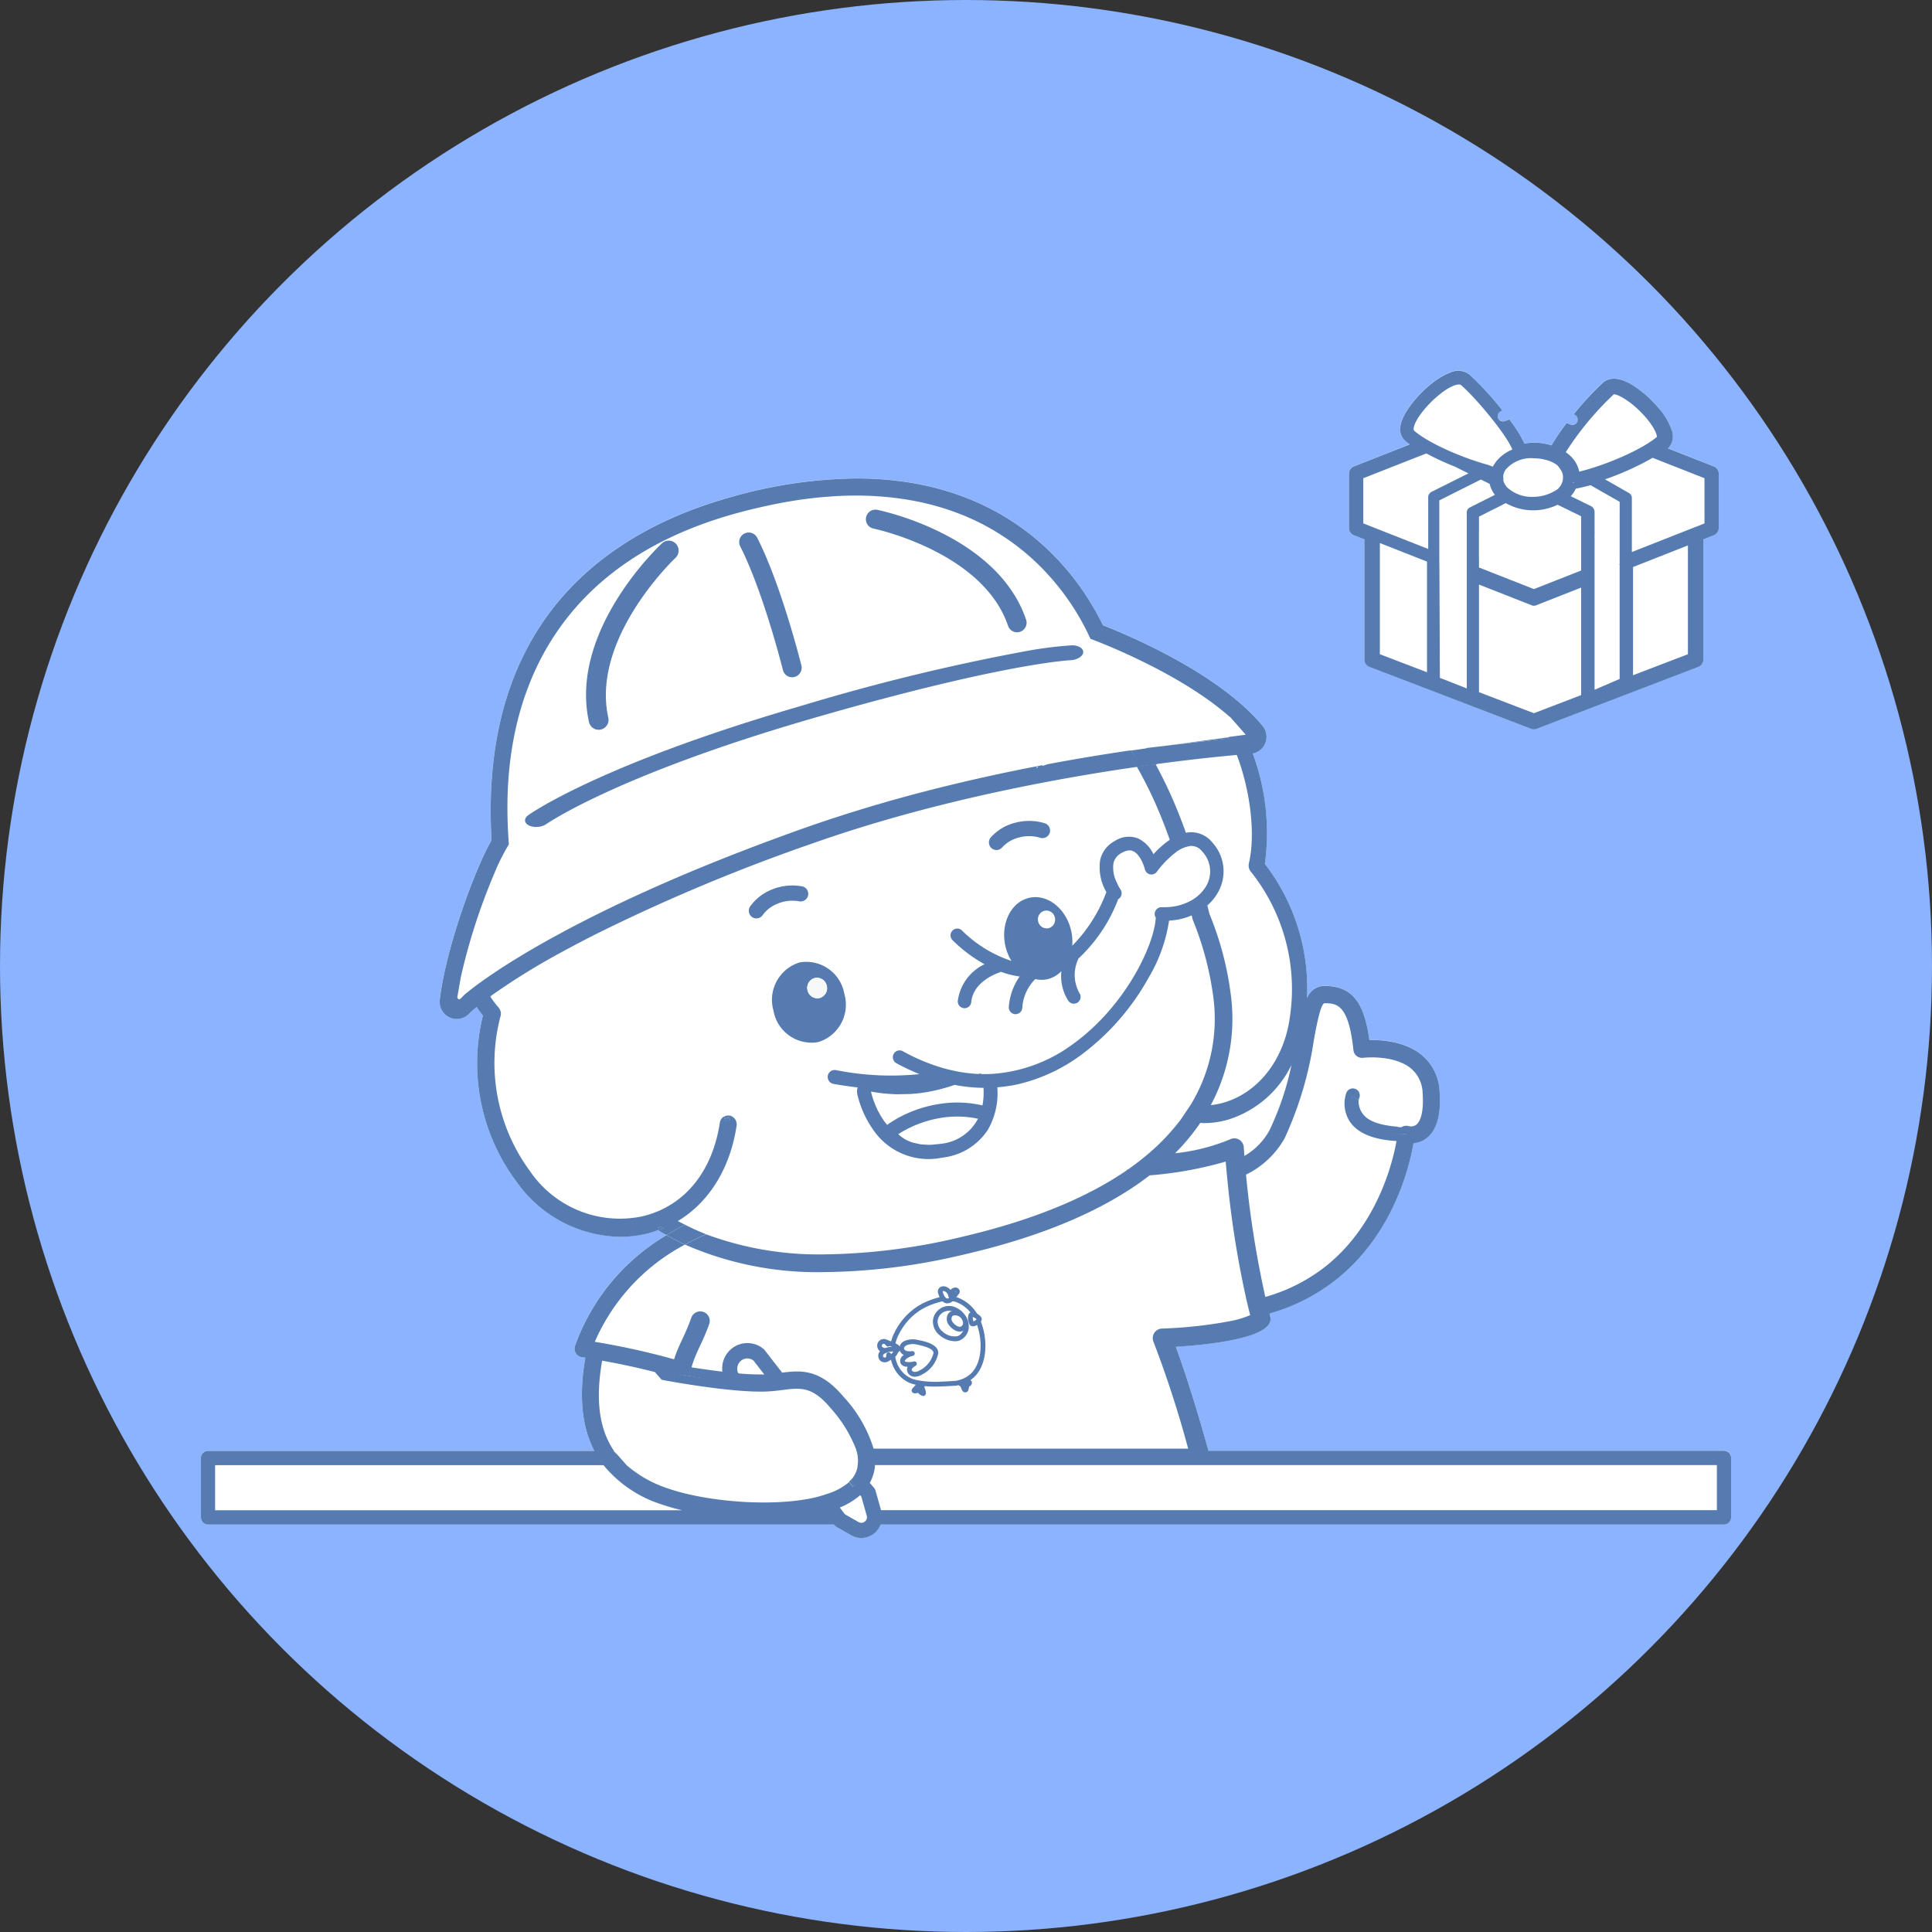 <svg xmlns="http://www.w3.org/2000/svg" width="250" height="250">
    <rect width="100%" height="100%" fill="#333333" stroke="none"/>
    <defs>
        <style>
            .cls-2{fill:#fff}.cls-3{fill:#567bb0}.cls-4{fill:none;stroke:#35607a;stroke-miterlimit:10;stroke-width:.32px}
        </style>
    </defs>
    <g id="그룹_3627" data-name="그룹 3627" transform="translate(-669 -495.648)">
        <circle id="타원_1284" data-name="타원 1284" cx="125" cy="125" r="125" transform="translate(669 495.648)" style="fill:#8bb3ff"/>
        <g id="그룹_3608" data-name="그룹 3608" transform="translate(0 -756)">
            <g id="그룹_2346" data-name="그룹 2346" transform="translate(784.181 -198.166)">
                <path id="패스_2762" data-name="패스 2762" class="cls-2" d="M107.9 1637.537v-.011H41.2c-1.96-7-3.444-11.324-4.229-13.449 7.115-.462 11.4-1.543 12.138-3.084a1.237 1.237 0 0 0 .078-.859c-.033-.121-.063-.248-.1-.371a24.514 24.514 0 0 0 8.9-4.6c7.189-5.892 9.22-14.435 9.73-17.429a3.211 3.211 0 0 0 1.74-.69c1.3-1.034 1.854-3.057 1.639-6.013a6.462 6.462 0 0 0-2.314-4.718c-2.132-1.759-5.173-1.964-6.772-1.936-.7-5.084-2.347-7-5.861-7a2.4 2.4 0 0 0-2.21 1.6 26.374 26.374 0 0 0-5.452-17.4 29.513 29.513 0 0 0-1.567-14.276 2.191 2.191 0 0 0 1.6-1.281 2.233 2.233 0 0 0-.331-2.3c-5.618-6.792-17.343-11.716-20.652-13.01-3.074-6.333-11.75-19-31.916-19a61.084 61.084 0 0 0-16.357 2.451c-15.03 4.216-32.511 15.338-30.843 44.357-2.22 3.863-5.966 14.187-6.7 20.667a2.222 2.222 0 0 0 1.242 2.253 2.166 2.166 0 0 0 .952.218 2.2 2.2 0 0 0 1.575-.656c.239-.243.592-.554 1-.9.268.4.539.778.813 1.121a25.63 25.63 0 0 0 4.378 21.535 16.732 16.732 0 0 0 13.386 7.092 14.749 14.749 0 0 0 2.912-.29c.239-.046.478-.1.714-.161a13.223 13.223 0 0 0 1.269-.411h.009l.22.134c.284.176.589.328.88.493a31.458 31.458 0 0 0-.001.002c.624.357 1.276.679 1.934.995v.01a32.556 32.556 0 0 1-1.934-.994 27.271 27.271 0 0 0-11.851 14.327 1.112 1.112 0 0 0 .684 1.417 1.051 1.051 0 0 0 .208.051c.012 0 .167.023.445.067-.852 4.9-.475 8.9 1.161 12.051h-49.978a.923.923 0 0 0-.92.925v7.684a.924.924 0 0 0 .92.925H-7.3l.045.062a.967.967 0 0 0 .274.231l1.918 1.093a2.658 2.658 0 0 0 3.63-.97 2.676 2.676 0 0 0 .195-.416H107.9a.924.924 0 0 0 .92-.925v-7.684a.924.924 0 0 0-.92-.927zm-159.652-58.8c.044-.031.091-.061.135-.093-.015.072-.027.145-.042.217-.03-.044-.066-.081-.094-.125z"/>
                <path id="패스_2763" data-name="패스 2763" class="cls-2" d="m60 1519.05 1.357.533v15.565a1.011 1.011 0 0 0 .648.943l13.449 5.152-.029.082.061-.069 7.444 2.851a.97.97 0 0 0 .364.068.915.915 0 0 0 .358-.067l20.925-8.013a1.012 1.012 0 0 0 .648-.943v-15.566l1.356-.533a1 1 0 0 0 .636-.94v-7.018a1 1 0 0 0-.636-.939l-5.941-2.338a2.209 2.209 0 0 0 .469-2.409 8.386 8.386 0 0 0-1.72-2.862 14.623 14.623 0 0 0-3.352-2.933c-2.007-1.214-3.156-.847-3.763-.326a38.116 38.116 0 0 0-3.7 3.966l-.115.139.157.092a.8.8 0 0 1 .174.139.757.757 0 0 1 .122.176l.015.058a.693.693 0 0 1 .02.329l-.009.066a.286.286 0 0 1-.017.087.689.689 0 0 1-.406.394.644.644 0 0 1-.252.045.382.382 0 0 0-.076-.014.629.629 0 0 1-.171-.033l-.471-.189-.071.092a23.671 23.671 0 0 0-1.894 2.793 7.2 7.2 0 0 0-3.511-.23 16.406 16.406 0 0 0-1.875-3.025l-.072-.1-.6.227a.3.3 0 0 0-.065.01.665.665 0 0 1-.281 0l-.06-.01a.3.3 0 0 1-.089-.019.7.7 0 0 1-.372-.385.743.743 0 0 1 .037-.577.73.73 0 0 1 .159-.207.719.719 0 0 1 .19-.122l.19-.078-.133-.161a40.051 40.051 0 0 0-4.115-4.473 2.422 2.422 0 0 0-2.555-.258c-2.518.9-5.976 4.576-6.379 6.779a2.073 2.073 0 0 0 .63 2.062c.157.136.336.277.557.439L60 1510.153a1 1 0 0 0-.636.939v7.018a1.007 1.007 0 0 0 .636.94z"/>
            </g>
            <g id="_-e-icon_06_off" data-name="-e-icon_06_off" transform="translate(62.063 750.344)">
                <path id="패스_1112" data-name="패스 1112" class="cls-3" d="M709.439 588.943a1.23 1.23 0 0 1-1.193-.937c-.024-.1-2.524-10.089-5.523-16a1.233 1.233 0 1 1 2.195-1.125c3.126 6.165 5.612 16.106 5.717 16.525a1.239 1.239 0 0 1-.9 1.5 1.255 1.255 0 0 1-.3.036"/>
                <path id="패스_1113" data-name="패스 1113" class="cls-3" d="M684.4 595.737a1.283 1.283 0 0 1-1.249-1.007c-2.6-11.717 8.953-22.664 9.446-23.124a1.276 1.276 0 0 1 1.81.068 1.293 1.293 0 0 1-.066 1.82c-.11.1-10.968 10.407-8.69 20.673a1.287 1.287 0 0 1-.97 1.539 1.329 1.329 0 0 1-.281.031"/>
                <path id="패스_1114" data-name="패스 1114" class="cls-3" d="M719.956 569.7c.142.028 14.171 2.993 17.421 12.583a1.232 1.232 0 0 0 1.165.839 1.176 1.176 0 0 0 .4-.067 1.237 1.237 0 0 0 .769-1.57c-3.7-10.92-18.627-14.081-19.262-14.21a1.237 1.237 0 0 0-.489 2.425"/>
                <path id="패스_1115" data-name="패스 1115" class="cls-3" d="M733.066 568.559"/>
                <path id="패스_1116" data-name="패스 1116" class="cls-2" d="M721.512 690.9c0-.018 0-.037.006-.055h-.054z"/>
                <path id="패스_1117" data-name="패스 1117" class="cls-3" d="M698.773 679.767a70.398 70.398 0 0 0-2.371-.814l-.133.438c.777.122 1.617.25 2.5.376"/>
                <path id="패스_1118" data-name="패스 1118" class="cls-3" d="M696.269 679.389c.041-.14.089-.293.132-.435-.491-.159-.985-.317-1.476-.468-.066.22-.133.437-.2.651.468.078.985.163 1.539.252"/>
                <path id="패스_1119" data-name="패스 1119" class="cls-2" d="M726.363 679.758a1.693 1.693 0 0 1-.046.549c-.033.207-.05.416-.086.623-.059.362-.647.216-.557-.154a5.386 5.386 0 0 1 .2-.592 1.319 1.319 0 0 1 .253-.488.142.142 0 0 1 .236.063"/>
                <path id="패스_1120" data-name="패스 1120" class="cls-3" d="M725.98 681.446a.648.648 0 0 1-.432-.167.582.582 0 0 1-.172-.577 5.436 5.436 0 0 1 .19-.577h.33l-.289-.107a1.4 1.4 0 0 1 .3-.543.454.454 0 0 1 .461-.107.432.432 0 0 1 .3.338 1.589 1.589 0 0 1-.029.547l-.019.1c-.015.1-.028.2-.041.3s-.026.218-.045.326a.539.539 0 0 1-.355.433.546.546 0 0 1-.2.032m.079-1.638"/>
                <path id="패스_1121" data-name="패스 1121" class="cls-2" d="M726.386 681.635a1.124 1.124 0 0 1-.332-.2 1.724 1.724 0 0 1-.3-.36.241.241 0 1 1 .415-.245 1.339 1.339 0 0 1 .273.76c0 .028-.032.059-.061.048"/>
                <path id="패스_1122" data-name="패스 1122" class="cls-3" d="M726.4 681.944a.353.353 0 0 1-.129-.024 1.4 1.4 0 0 1-.418-.256 1.992 1.992 0 0 1-.35-.424.518.518 0 0 1-.07-.409.567.567 0 0 1 .255-.358.552.552 0 0 1 .737.177 1.609 1.609 0 0 1 .328.936.412.412 0 0 1-.151.292.348.348 0 0 1-.2.066"/>
                <path id="패스_1123" data-name="패스 1123" class="cls-2" d="M725.226 681.182a4.315 4.315 0 0 1 .5-.509c.213-.149.427.168.267.347a1.05 1.05 0 0 1-.356.209 1.063 1.063 0 0 1-.37.06.064.064 0 0 1-.045-.108"/>
                <path id="패스_1124" data-name="패스 1124" class="cls-3" d="M725.276 681.6a.433.433 0 0 1-.344-.221.378.378 0 0 1 .08-.415c.054-.051.1-.109.153-.167a2.22 2.22 0 0 1 .39-.374.488.488 0 0 1 .666.083.544.544 0 0 1 0 .724 1.206 1.206 0 0 1-.433.274 1.327 1.327 0 0 1-.5.1z"/>
                <path id="패스_1125" data-name="패스 1125" class="cls-2" d="M730.6 679.623a.882.882 0 0 1 .539.148 6.494 6.494 0 0 1 .646.307.265.265 0 0 1-.266.459 6.174 6.174 0 0 1-.588-.41c-.146-.1-.344-.211-.4-.392a.093.093 0 0 1 .064-.112"/>
                <path id="패스_1126" data-name="패스 1126" class="cls-3" d="M731.652 680.879a.56.56 0 0 1-.279-.075 3.738 3.738 0 0 1-.459-.311l-.227-.163a.983.983 0 0 1-.445-.51.52.52 0 0 1 .04-.311.393.393 0 0 1 .241-.188.938.938 0 0 1 .666.131l.259.116a4.1 4.1 0 0 1 .493.244.577.577 0 0 1-.293 1.066"/>
                <path id="패스_1127" data-name="패스 1127" class="cls-2" d="M732.38 680.309c-.04.085-.135.122-.212.168s-.126.122-.219.18a.28.28 0 0 1-.407-.167.287.287 0 0 1 .27-.353c.084-.013.155.015.25 0a.433.433 0 0 1 .273 0 .126.126 0 0 1 .045.17"/>
                <path id="패스_1128" data-name="패스 1128" class="cls-3" d="M731.815 681.005a.582.582 0 0 1-.212-.041.593.593 0 0 1-.356-.393.556.556 0 0 1 .07-.465.634.634 0 0 1 .454-.275.71.71 0 0 1 .181 0l.11.306-.023-.31a.659.659 0 0 1 .425.033.54.54 0 0 1 .212.233.461.461 0 0 1-.022.349.619.619 0 0 1-.287.274l-.1.073a.935.935 0 0 1-.157.128.566.566 0 0 1-.3.087"/>
                <path id="패스_1129" data-name="패스 1129" class="cls-2" d="M731.736 681.111a2 2 0 0 1-.147-.324 1.354 1.354 0 0 1-.125-.382c-.034-.33.479-.383.563-.077a1.116 1.116 0 0 1-.005.426 1.274 1.274 0 0 1-.087.356c-.036.085-.157.065-.2 0"/>
                <path id="패스_1130" data-name="패스 1130" class="cls-3" d="M731.845 681.475a.439.439 0 0 1-.367-.2 1.9 1.9 0 0 1-.142-.3l-.029-.075a1.6 1.6 0 0 1-.148-.469.553.553 0 0 1 .464-.609.6.6 0 0 1 .7.419 1.175 1.175 0 0 1 .01.5 1.673 1.673 0 0 1-.116.489.387.387 0 0 1-.332.24h-.038m-.19-.489"/>
                <path id="패스_1131" data-name="패스 1131" class="cls-2" d="M724.738 679.957a4.4 4.4 0 0 1-1.8-6.044 8.158 8.158 0 0 1 .512-.916 7.935 7.935 0 0 1 4-3.187 8.736 8.736 0 0 1 .856-.279 4.207 4.207 0 0 1 2.439-.038 4.7 4.7 0 0 1 2.625 2.455c.968 2.014 1.221 5.345-.41 7.142a3.769 3.769 0 0 1-1.666 1.043 5.488 5.488 0 0 1-.662.166l-.908.053c-.3.017-.609.032-.915.044a13 13 0 0 1-3.309-.211 4.317 4.317 0 0 1-.765-.227"/>
                <path id="패스_1132" data-name="패스 1132" class="cls-3" d="M727.895 680.721a11.125 11.125 0 0 1-2.461-.234 4.67 4.67 0 0 1-.812-.245h-.008a4.222 4.222 0 0 1-2.257-2.542 5.034 5.034 0 0 1 .313-3.93 7.784 7.784 0 0 1 .526-.938 8.23 8.23 0 0 1 4.16-3.312c.282-.107.578-.2.875-.285a4.492 4.492 0 0 1 2.615-.032 5 5 0 0 1 2.8 2.613c1.078 2.243 1.2 5.655-.46 7.485a4.094 4.094 0 0 1-1.8 1.128 5.284 5.284 0 0 1-.7.176l-.945.058c-.307.016-.613.032-.92.042s-.617.018-.929.018m-3.036-1.047a4.128 4.128 0 0 0 .705.208 12.721 12.721 0 0 0 3.237.2c.3-.012.607-.027.908-.044l.91-.053a4.885 4.885 0 0 0 .583-.15 3.488 3.488 0 0 0 1.534-.956c1.464-1.616 1.327-4.789.359-6.8a4.391 4.391 0 0 0-2.447-2.3 3.933 3.933 0 0 0-2.261.045 9.482 9.482 0 0 0-.827.27 7.627 7.627 0 0 0-3.852 3.069 7.414 7.414 0 0 0-.493.879 4.419 4.419 0 0 0-.278 3.452 3.608 3.608 0 0 0 1.921 2.176"/>
                <path id="패스_1133" data-name="패스 1133" class="cls-2" d="M729.326 670.651a1.755 1.755 0 0 1 .942.028 2.586 2.586 0 0 1 1.694 1.909 1.678 1.678 0 0 1-.982 1.893c-1.28.389-3.217-.9-3.006-2.355a1.781 1.781 0 0 1 1.353-1.476"/>
                <path id="패스_1134" data-name="패스 1134" class="cls-3" d="M730.488 674.86a3.077 3.077 0 0 1-1.95-.771 2.245 2.245 0 0 1-.869-2 2.095 2.095 0 0 1 2.688-1.7 2.88 2.88 0 0 1 1.9 2.144 1.972 1.972 0 0 1-1.195 2.249 2.027 2.027 0 0 1-.579.081m-1.089-3.908a1.472 1.472 0 0 0-1.124 1.222 1.654 1.654 0 0 0 .663 1.448 2.234 2.234 0 0 0 1.952.566 1.375 1.375 0 0 0 .772-1.536 2.281 2.281 0 0 0-1.486-1.675 1.44 1.44 0 0 0-.777-.024"/>
                <path id="패스_1135" data-name="패스 1135" class="cls-2" d="M731.336 671.483a1.391 1.391 0 0 1 .526.974.821.821 0 0 1-.614.843 1.027 1.027 0 0 1-.676-.173 2.2 2.2 0 0 1-.621-.561c-.348-.465-.259-1.3.429-1.359a1.355 1.355 0 0 1 .956.278"/>
                <path id="패스_1136" data-name="패스 1136" class="cls-3" d="M731.135 673.616a1.4 1.4 0 0 1-.719-.226 2.493 2.493 0 0 1-.709-.642 1.309 1.309 0 0 1-.162-1.278.954.954 0 0 1 .809-.573 1.631 1.631 0 0 1 1.183.351 1.682 1.682 0 0 1 .635 1.2 1.123 1.123 0 0 1-.87 1.156 1.018 1.018 0 0 1-.166.014m-.634-2.107h-.092a.339.339 0 0 0-.305.208.7.7 0 0 0 .093.656 1.921 1.921 0 0 0 .534.483.762.762 0 0 0 .466.134.518.518 0 0 0 .359-.528 1.09 1.09 0 0 0-.419-.748 1.017 1.017 0 0 0-.636-.208"/>
                <path id="패스_1137" data-name="패스 1137" class="cls-2" d="M733.674 672a.2.2 0 0 1-.04.093 1.44 1.44 0 0 1-.59.482c-.124.054-.294.08-.372-.031a.3.3 0 0 1-.04-.09c-.072-.232-.281-.992.072-1.068.21-.045.979.407.97.614"/>
                <path id="패스_1138" data-name="패스 1138" class="cls-3" d="M732.846 672.93a.5.5 0 0 1-.424-.208.569.569 0 0 1-.081-.171 1.6 1.6 0 0 1-.045-1.214.514.514 0 0 1 .342-.252 1.748 1.748 0 0 1 1.067.447.637.637 0 0 1 .275.478.466.466 0 0 1-.1.266 1.737 1.737 0 0 1-.713.582.8.8 0 0 1-.321.072m-.033-1.219a1.844 1.844 0 0 0 .093.587l.015-.006a1.161 1.161 0 0 0 .391-.286 2 2 0 0 0-.5-.294"/>
                <path id="패스_1139" data-name="패스 1139" class="cls-2" d="M725.714 675.009a2.56 2.56 0 0 0-1.562.083.824.824 0 0 0-.537.7.732.732 0 0 0 .531.618 2.1 2.1 0 0 0 .859.036 2.146 2.146 0 0 0-1.009.495c-.18.161-.345.41-.245.632a.6.6 0 0 0 .5.275 2.627 2.627 0 0 0 1.01-.077c-.313.181-.669.434-.653.8a.657.657 0 0 0 .588.566 1.455 1.455 0 0 0 .844-.2 3.687 3.687 0 0 0 2-2.51c.072-.922-1.658-1.278-2.325-1.412"/>
                <path id="패스_1140" data-name="패스 1140" class="cls-3" d="M725.319 679.452a1.183 1.183 0 0 1-.164-.012.957.957 0 0 1-.853-.861.853.853 0 0 1 .088-.411c-.059 0-.115-.009-.175-.017a.843.843 0 0 1-.745-.451.864.864 0 0 1 .322-.992c.029-.026.06-.051.091-.076a1 1 0 0 1-.575-.832 1.115 1.115 0 0 1 .714-.989 2.785 2.785 0 0 1 1.751-.105c.728.144 2.664.529 2.57 1.738a3.951 3.951 0 0 1-2.16 2.758 1.9 1.9 0 0 1-.865.249m-.056-1.989a.308.308 0 0 1 .152.576c-.341.2-.506.366-.5.516 0 .123.155.25.319.272a1.146 1.146 0 0 0 .666-.172 3.417 3.417 0 0 0 1.832-2.26c.022-.3-.319-.734-2.079-1.086a2.22 2.22 0 0 0-1.377.062c-.175.082-.362.244-.356.41s.169.285.319.334a1.891 1.891 0 0 0 .736.023.322.322 0 0 1 .332.266.309.309 0 0 1-.248.346 1.814 1.814 0 0 0-.865.423c-.129.113-.184.235-.167.272s.079.073.258.1a2.438 2.438 0 0 0 .9-.067.287.287 0 0 1 .08-.01"/>
                <path id="패스_1141" data-name="패스 1141" class="cls-2" d="M730.75 668.577a.311.311 0 0 0 .068-.109c.034-.126-.1-.239-.231-.248a.529.529 0 0 0-.462.262 1.258 1.258 0 0 0-.166.532 1.12 1.12 0 0 0-.654-.888.668.668 0 0 0-.4-.057.385.385 0 0 0-.291.267.547.547 0 0 0 .032.281c.125.409.418 1.07.934 1.03.5-.04.889-.73 1.175-1.071"/>
                <path id="패스_1142" data-name="패스 1142" class="cls-3" d="M729.526 669.959c-.511 0-.928-.441-1.179-1.249a.819.819 0 0 1-.037-.443.685.685 0 0 1 .52-.5.958.958 0 0 1 .594.071 1.412 1.412 0 0 1 .508.382.856.856 0 0 1 .678-.311.593.593 0 0 1 .432.244.465.465 0 0 1 .07.394.6.6 0 0 1-.127.222 4.594 4.594 0 0 0-.18.236c-.284.38-.671.9-1.206.943a.636.636 0 0 1-.071 0m-.517-1.593a.168.168 0 0 0-.043.005c-.059.045-.059.072-.032.158.125.4.335.814.617.812a.461.461 0 0 0 .213-.09.305.305 0 0 1-.111-.2.819.819 0 0 0-.471-.638.467.467 0 0 0-.172-.042m1.74.212zm-.07-.059.072.058-.216-.224-.009.033z"/>
                <path id="패스_1143" data-name="패스 1143" class="cls-2" d="M721.1 675.972a.586.586 0 0 1-.189-.149.558.558 0 0 1-.043-.731.567.567 0 0 1 .713-.143 8.642 8.642 0 0 1 1.384.619.3.3 0 0 1-.069.534 2.706 2.706 0 0 1-1.74-.137"/>
                <path id="패스_1144" data-name="패스 1144" class="cls-3" d="M722.294 676.505a3.571 3.571 0 0 1-1.178-.225.326.326 0 0 1-.124-.018.719.719 0 0 1-.266-.186.878.878 0 0 1-.1-1.175.866.866 0 0 1 1.072-.235c.134.057.271.11.409.162a5.409 5.409 0 0 1 1.023.482.606.606 0 0 1-.139 1.085 2.1 2.1 0 0 1-.7.11m-1.114-.848a.264.264 0 0 1 .077.019 2.451 2.451 0 0 0 1.537.134 5.708 5.708 0 0 0-.908-.4 14.195 14.195 0 0 1-.429-.171c-.235-.1-.317.006-.353.051a.248.248 0 0 0 .014.312l.063.059"/>
                <path id="패스_1145" data-name="패스 1145" class="cls-2" d="M721.687 675.037c.056.058.079.152.149.189"/>
                <path id="패스_1146" data-name="패스 1146" class="cls-3" d="M721.84 675.535a.316.316 0 0 1-.152-.039.537.537 0 0 1-.207-.221.324.324 0 0 1 0-.448.3.3 0 0 1 .428 0 .877.877 0 0 1 .1.138.306.306 0 0 1 .11.416.317.317 0 0 1-.277.158"/>
                <path id="패스_1147" data-name="패스 1147" class="cls-2" d="M722.8 676.325a1.276 1.276 0 0 1-.448.5 2.251 2.251 0 0 1-.293.176c-.087.044-.339.245-.172.019.019-.137.036-.276.054-.414v.013a.544.544 0 0 1-.236.588l-.01.005a.54.54 0 0 1-.786-.321c-.1-.516.29-.7.694-.856a1.529 1.529 0 0 1 1.048-.077.252.252 0 0 1 .148.362"/>
                <path id="패스_1148" data-name="패스 1148" class="cls-3" d="M721.422 677.589a.875.875 0 0 1-.384-.087.764.764 0 0 1-.428-.543c-.166-.812.571-1.089.885-1.208a1.776 1.776 0 0 1 1.261-.076.559.559 0 0 1 .333.308.58.58 0 0 1-.011.468 1.572 1.572 0 0 1-.547.627 2.3 2.3 0 0 1-.333.2 1.258 1.258 0 0 1-.231.127.648.648 0 0 1-.121.08.922.922 0 0 1-.423.1m.982-1.4a2.01 2.01 0 0 0-.695.141c-.5.19-.539.306-.5.506a.152.152 0 0 0 .091.11.3.3 0 0 0 .252 0 .113.113 0 0 0 .038-.031l.045-.342a.283.283 0 0 1 .325-.267.307.307 0 0 1 .276.227.876.876 0 0 0 .281-.33l.281.125-.279-.131a1.072 1.072 0 0 0-.115-.006"/>
                <path id="패스_1149" data-name="패스 1149" class="cls-3" d="M805.476 559.88a6.657 6.657 0 0 0-1.086.1 6.54 6.54 0 0 1 1.086-.1"/>
                <path id="패스_1150" data-name="패스 1150" class="cls-4" d="M805.476 559.88a6.657 6.657 0 0 0-1.086.1 6.54 6.54 0 0 1 1.086-.1z"/>
                <path id="패스_1151" data-name="패스 1151" class="cls-3" d="M804.391 559.979a6.292 6.292 0 0 0-.838.193l.07-.014a6.378 6.378 0 0 1 .768-.175"/>
                <path id="패스_1152" data-name="패스 1152" class="cls-4" d="M804.391 559.979a6.292 6.292 0 0 0-.838.193l.07-.014a6.378 6.378 0 0 1 .768-.179z"/>
                <path id="패스_1153" data-name="패스 1153" class="cls-3" d="M804.391 559.979a6.378 6.378 0 0 0-.768.175l.77-.164z"/>
                <path id="패스_1154" data-name="패스 1154" class="cls-4" d="M804.391 559.979a6.378 6.378 0 0 0-.768.175l.77-.164z"/>
                <path id="패스_1155" data-name="패스 1155" class="cls-3" d="M700.715 646.107a.764.764 0 0 1 .6-.132c.013 0 .023.012.037.014l-.061-.331a1.059 1.059 0 0 0-.635.126z"/>
                <path id="패스_1156" data-name="패스 1156" class="cls-3" d="m700.715 646.107.073.383a.436.436 0 0 1 .464-.2.435.435 0 0 1 .167.073l-.068-.378c-.014 0-.024-.012-.037-.014a.764.764 0 0 0-.6.132"/>
                <path id="패스_1157" data-name="패스 1157" class="cls-3" d="M710.413 625.842a5.059 5.059 0 0 0-3.386 6.244 5 5 0 0 0 5.781 4.066 5.058 5.058 0 0 0 3.387-6.246 5 5 0 0 0-5.782-4.065m1.939 2.022a1.3 1.3 0 0 1 1.565.971 1.316 1.316 0 0 1-.912 1.611 1.3 1.3 0 0 1-1.564-.971 1.314 1.314 0 0 1 .911-1.611"/>
                <path id="패스_1158" data-name="패스 1158" d="M713 630.445a1.315 1.315 0 0 0 .911-1.611 1.3 1.3 0 0 0-1.565-.97 1.314 1.314 0 0 0-.911 1.611 1.3 1.3 0 0 0 1.565.97" style="fill:#f7f8f8"/>
                <path id="패스_1159" data-name="패스 1159" class="cls-3" d="M675.391 608.122a2.252 2.252 0 0 0 1.186.177 2.3 2.3 0 0 0 1.079-.374c.089-.063 9.112-6.316 34.145-13.585 16.285-4.726 25.665-6.526 30.2-7.2 2.343-.351 3.393-.4 3.425-.4.875-.035 1.631-.487 1.679-1.017s-.632-.94-1.519-.911a51.508 51.508 0 0 0-6.178.8 269.65 269.65 0 0 0-28.735 7.013c-25.856 7.5-34.991 13.886-35.368 14.154-.6.428-.561 1.032.088 1.349"/>
                <path id="패스_1160" data-name="패스 1160" d="m755.44 598.115 1.994-.267c-.644.085-1.306.173-2 .267" style="fill:#fe7d05"/>
                <path id="패스_1161" data-name="패스 1161" class="cls-3" d="M754.228 600.541h.008a44.48 44.48 0 0 0-1.118-1.845q.565.894 1.11 1.846"/>
                <path id="패스_1162" data-name="패스 1162" class="cls-3" d="M753.312 598.418c.732-.107 1.437-.206 2.13-.3q-1.033.143-2.128.3"/>
                <path id="패스_1163" data-name="패스 1163" class="cls-3" d="m752.977 598.467.141.227c-.046-.075-.089-.154-.135-.227z"/>
                <path id="패스_1164" data-name="패스 1164" class="cls-3" d="M753.075 598.425q.642 1.01 1.251 2.073c-.106.015-.217.033-.326.048a49.602 49.602 0 0 0-1.118-1.845c-.046-.075-.091-.154-.137-.227l.271-.04.059-.009.236-.006 1.368 2.009-.3.163-.351-.266z"/>
                <path id="패스_1165" data-name="패스 1165" class="cls-3" d="M783.295 645.448a2.646 2.646 0 0 1-.552-1.78l-.782-.559s-2.347 5.493 7.114 4.955l-1.361-.974c-2.748-.212-3.931-.958-4.419-1.642"/>
                <path id="패스_1166" data-name="패스 1166" class="cls-3" d="M753.31 598.418q.642 1.01 1.251 2.073c.722-.1 1.413-.2 2.091-.289q-.588-1.07-1.211-2.086c-.692.1-1.4.2-2.13.3z"/>
                <path id="패스_1167" data-name="패스 1167" class="cls-3" d="m765.832 596.719-8.395 1.129c3.453-.451 6.275-.75 8.239-.938.057-.067.1-.126.156-.191"/>
                <path id="패스_1168" data-name="패스 1168" class="cls-3" d="m765.676 596.91.56-.053a7.656 7.656 0 0 0-.091-.181l-.313.042a35.7 35.7 0 0 1-.156.191"/>
                <path id="패스_1169" data-name="패스 1169" class="cls-3" d="m765.676 596.912.56-.053-.56.053z"/>
                <path id="패스_1170" data-name="패스 1170" class="cls-3" d="m768.783 596.647-.416.029.416-.029"/>
                <path id="패스_1171" data-name="패스 1171" class="cls-3" d="m766.984 596.791-.092.008.092-.008"/>
                <path id="패스_1172" data-name="패스 1172" class="cls-3" d="m767.72 596.728-.091.008.091-.008"/>
                <path id="패스_1173" data-name="패스 1173" class="cls-3" d="M767.628 596.736c-.192.017-.407.033-.645.055.238-.022.454-.039.645-.055"/>
                <path id="패스_1174" data-name="패스 1174" class="cls-3" d="m768.365 596.676-.323.026.323-.026"/>
                <path id="패스_1175" data-name="패스 1175" class="cls-3" d="M766.237 596.859c.11-.01.224-.022.326-.03"/>
                <path id="패스_1176" data-name="패스 1176" class="cls-3" d="m766.891 596.8-.328.028.328-.03"/>
                <path id="패스_1177" data-name="패스 1177" class="cls-3" d="m768.043 596.7-.323.027.323-.027"/>
                <path id="패스_1178" data-name="패스 1178" class="cls-3" d="M698.3 661.01a30.245 30.245 0 0 1-2.71-1.22c-.75.372-1.56.814-2.4 1.328q1.154.659 2.383 1.225a31.12 31.12 0 0 1 2.731-1.333"/>
                <path id="패스_1179" data-name="패스 1179" class="cls-3" d="m692.691 660.019-.017-.01c-.115.046-.222.1-.339.144l.325-.123.028-.012"/>
                <path id="패스_1180" data-name="패스 1180" class="cls-3" d="M692.854 660.22c-.111-.068-.249-.164-.358-.232l-.05.021-.29.145c-.823.035-.2.356-.068.334a5.7 5.7 0 0 0 .752-.249"/>
                <path id="패스_1181" data-name="패스 1181" class="cls-3" d="M830.019 689.031h-66.7c-1.961-7-3.445-11.324-4.229-13.449 7.115-.462 11.4-1.543 12.137-3.084a1.232 1.232 0 0 0 .078-.859c-.033-.121-.063-.248-.095-.371a24.533 24.533 0 0 0 8.9-4.6c7.189-5.892 9.22-14.435 9.73-17.429a3.221 3.221 0 0 0 1.74-.69c1.3-1.034 1.854-3.057 1.639-6.013a6.459 6.459 0 0 0-2.314-4.718c-2.132-1.759-5.173-1.964-6.772-1.936-.7-5.084-2.346-7-5.861-7a2.4 2.4 0 0 0-2.21 1.6 26.37 26.37 0 0 0-5.451-17.4 29.51 29.51 0 0 0-1.568-14.276 2.195 2.195 0 0 0 1.6-1.281 2.234 2.234 0 0 0-.332-2.3c-5.617-6.792-17.343-11.716-20.652-13.01-3.074-6.333-11.75-19-31.916-19a61.046 61.046 0 0 0-16.357 2.451c-15.03 4.216-32.511 15.338-30.843 44.357-2.22 3.863-5.966 14.187-6.7 20.667a2.223 2.223 0 0 0 1.242 2.253 2.177 2.177 0 0 0 .953.218 2.207 2.207 0 0 0 1.573-.659c.238-.243.591-.554 1-.9.267.4.538.778.813 1.121a25.627 25.627 0 0 0 4.377 21.535 16.733 16.733 0 0 0 13.386 7.092 14.776 14.776 0 0 0 2.913-.29c.238-.046.477-.1.713-.161a13.132 13.132 0 0 0 1.271-.412l-.307-.189.377-.145c.116-.042.224-.1.339-.144l.017.01c.11.067.217.136.328.2-.121.05-.245.092-.367.14s-.259.08-.385.125l.225.137c.284.176.589.328.88.493a33.025 33.025 0 0 1 2.4-1.328c-.318-.161-.641-.315-.951-.486.1-.058.2-.113.3-.173 3.852-2.437 6.489-6.724 7.311-12.139a1.18 1.18 0 0 0-.9-1.337c-.029-.006-.056 0-.086 0l.059.316.068.36a.441.441 0 0 0-.161-.071.434.434 0 0 0-.337.072.535.535 0 0 0-.106.116l-.068-.365-.056-.308a.687.687 0 0 0-.121.053 1.12 1.12 0 0 0-.46.76c-.809 5.312-3.458 9.254-7.4 11.176-.107.053-.215.107-.324.155s-.217.1-.33.144c-.084.035-.17.066-.254.1-.23.091-.462.177-.7.254-.088.028-.179.053-.267.078-.124.037-.248.077-.373.109l-.371.093.317.244c-.1-.082-.211-.163-.317-.244a14.068 14.068 0 0 1-14.527-5.818 23.589 23.589 0 0 1-3.848-20.01 1.218 1.218 0 0 0-.243-1.193 13.051 13.051 0 0 1-1.079-1.431 88.153 88.153 0 0 1 9.433-5.832q1.909-1.042 4.133-2.172a237.931 237.931 0 0 1 28.415-11.89c14.949-5.257 30.659-8.214 41.694-9.807q-.544-.952-1.11-1.847c-.047-.074-.1-.152-.142-.226-2.761.407-5.784.9-9 1.484l-.111.021c-.393.072-.793.149-1.193.224l-.663.218.023-.1-.084.017a20.394 20.394 0 0 0-.642.122l.141.145-.2.065.06-.211-.088.017a5.455 5.455 0 0 1-.2.039l-.119.024c-.1.021-.212.041-.317.063-.456.089-.912.177-1.375.271-.276.055-.556.114-.832.171-.546.11-1.091.224-1.643.342-.321.068-.643.139-.965.208-.516.112-1.032.225-1.554.342-.351.077-.7.158-1.057.239-.5.114-1.009.231-1.518.352-.367.086-.736.175-1.105.263-.5.119-1 .24-1.5.365-.386.1-.77.191-1.156.29q-.74.187-1.482.383c-.393.1-.787.2-1.179.31-.5.134-1 .271-1.5.407l-1.18.328c-.511.144-1.023.294-1.536.443-.381.11-.763.22-1.145.333-.538.161-1.076.326-1.614.492-.36.111-.718.218-1.077.331-.594.188-1.188.382-1.782.574-.3.1-.6.194-.906.294q-1.324.439-2.645.9l-.036.013h-.01c-1.269.446-2.5.89-3.708 1.333l-.843.31c-1.183.438-2.346.874-3.472 1.306l-.308.119c-1.071.414-2.112.822-3.131 1.229l-.6.243c-1.088.438-2.151.874-3.181 1.3l-.28.12q-1.506.632-2.928 1.255a7.995 7.995 0 0 0-.263.114q-1.525.667-2.955 1.319l-.126.058q-2.942 1.343-5.492 2.613-2.453 1.216-4.553 2.347l-.011.005-.028.017q-.728.391-1.417.771l-.035.019q-.688.38-1.338.749l-.033.021c-.432.244-.848.486-1.253.722l-.035.019q-.606.355-1.174.7l-.024.015c-.115.068-.22.134-.332.2a83.33 83.33 0 0 0-.76.464l-.037.024q-.525.324-1.009.635a.238.238 0 0 1-.028.017c-.318.2-.624.4-.916.6l-.059.039c-.285.189-.56.373-.821.551l-.061.042c-.257.175-.5.344-.738.511l-.07.047-.335.242-.316.226-.079.057c-.2.145-.383.284-.562.419l-.094.072c-.166.126-.321.247-.471.364-.034.03-.073.058-.109.086-.051.041-.1.077-.144.118-.88.645-1.087 1.337-1.361.705l.454-2.6c.013-.059.027-.119.038-.18a78.173 78.173 0 0 1 3.458-11.2q.261-.665.516-1.286.161-.387.317-.753a25.907 25.907 0 0 1 1.89-3.778c-.259-3.851-.961-14.11 4.084-23.923a33.408 33.408 0 0 1 4.281-6.4c4.391-5.153 10.978-9.7 20.823-12.459h.011a67.989 67.989 0 0 1 2.6-.673c.261-.063.517-.121.776-.18q.922-.212 1.819-.391c.257-.051.515-.105.768-.152a59.272 59.272 0 0 1 2.206-.376c.064-.01.13-.023.193-.032a67.52 67.52 0 0 1 2.286-.284c.231-.023.457-.042.686-.063a50.61 50.61 0 0 1 1.6-.122c.226-.013.452-.028.676-.037a43.951 43.951 0 0 1 1.9-.051h.248c.689 0 1.358.019 2.019.05.194.009.382.024.572.036.48.03.956.063 1.421.108a37.958 37.958 0 0 1 1.948.239 34.53 34.53 0 0 1 2.05.36c.1.021.211.04.314.062a34.03 34.03 0 0 1 1.726.42c.1.027.2.059.3.086.451.127.9.261 1.33.4.156.051.309.105.462.158q.567.195 1.114.406c.149.057.3.114.446.173.392.159.775.324 1.154.495l.29.128a30.377 30.377 0 0 1 2.7 1.422l.305.186c.318.194.631.391.935.592l.325.217c.307.207.6.418.894.632.083.06.167.12.249.181q1.117.838 2.094 1.721c.064.057.123.113.185.171q.385.351.751.708l.239.238c.226.227.447.453.662.681l.2.217c.254.275.5.551.737.826a.718.718 0 0 1 .051.058c.262.306.515.611.755.916l.1.126q.3.378.572.75l.169.232c.156.216.309.43.455.642l.164.236c.155.229.3.455.445.677l.1.157c.175.277.342.551.5.818.014.022.026.045.038.067.141.239.272.471.4.7l.116.214c.1.177.19.353.279.522.04.075.077.148.112.22q.132.256.25.5c.028.058.058.117.084.173.1.213.2.42.286.615 0 0 2.031.74 4.893 2.055.238.109.483.223.732.34.3.14.612.3.921.446.194.094.379.182.578.28l.052.026c.169.083.34.171.511.258l.3.15a.392.392 0 0 0 .04.022c.466.239.943.492 1.422.75.072.04.139.073.21.11.1.053.2.112.293.164.422.234.846.471 1.271.718a54.21 54.21 0 0 1 3.124 1.958q.722.488 1.419 1c.115.086.227.175.342.263.631.475 1.241.966 1.822 1.471l.213.18 1.955 2.217-2.176.293.091.181.328-.031.327-.028.093-.008c.236-.022.453-.039.644-.055l.092-.008.323-.026.322-.026c.249-.019.4-.028.416-.029-.018 0-.169.01-.416.029l-.322.026c-.1.006-.2.015-.323.026l-.092.008c-.19.017-.408.033-.644.055l-.093.008c-.107.01-.211.018-.327.03l-.328.031c-.178.015-.363.033-.558.053l-10.236 1.2q.623 1.017 1.212 2.086c2.54-.342 4.759-.606 6.6-.805 1.63-.177 2.951-.3 3.908-.389 1.867 4.925 2.4 10.526 1.565 14.025a1.245 1.245 0 0 0 .289 1.124 24.336 24.336 0 0 1 5 18.869c-.792 5.666-4.364 10.029-9.1 11.11a9.693 9.693 0 0 1-1.118.184 23.668 23.668 0 0 0 2.582-14.341 40.722 40.722 0 0 0-2.758-10.4c-.082-.378-.183-.727-.27-1.1a6.367 6.367 0 0 0 1.551-2.021 5.51 5.51 0 0 0-.9-6.115 3.532 3.532 0 0 0-2.891-1.333 3.842 3.842 0 0 0-.526.073c-.724-2-1.492-3.927-2.346-5.732a58.104 58.104 0 0 0-1.589-3.146c-.678.091-1.371.188-2.09.29-.107.014-.22.032-.327.048q1.111 1.946 2.1 4.086c.783 1.687 1.491 3.493 2.16 5.358a11.9 11.9 0 0 0-2.117 1.867 4.243 4.243 0 0 0-1.953-2.026 3.284 3.284 0 0 0-3.047.313 3.732 3.732 0 0 0-1.891 2.443 6.381 6.381 0 0 0 .8 4.172 19.657 19.657 0 0 1-4.418 6.942 6.477 6.477 0 0 0-.142-1.962c-.671-2.9-3.117-4.793-5.463-4.23s-3.7 3.364-3.034 6.262a6.428 6.428 0 0 0 .77 1.892 16.423 16.423 0 0 1-6.371-3.914.868.868 0 0 0-1.235-.027.88.88 0 0 0-.028 1.242 18.941 18.941 0 0 0 4.155 3.13 6.131 6.131 0 0 0-3.457 4.727.878.878 0 0 0 .789.957.9.9 0 0 0 .27-.015.879.879 0 0 0 .682-.779c.259-2.779 3.655-3.831 3.69-3.841a.864.864 0 0 0 .135-.075 11.82 11.82 0 0 0 2.434.612 7.862 7.862 0 0 0-1.4 3.914.879.879 0 0 0 .79.958.855.855 0 0 0 .27-.017.879.879 0 0 0 .683-.777A5.726 5.726 0 0 1 740.9 628a3.611 3.611 0 0 0 1.62 0 3.714 3.714 0 0 0 1.757-1.021 5.989 5.989 0 0 0 .876 3.792.87.87 0 0 0 1.206.274.883.883 0 0 0 .271-1.214 4.79 4.79 0 0 1-.2-4.343.728.728 0 0 0 .033-.125 20.388 20.388 0 0 0 5.174-7.719c.018-.01.038-.01.055-.023a.887.887 0 0 0 .238-1.219 6.431 6.431 0 0 1-.517-.983 4.173 4.173 0 0 1-.39-2.437 2.013 2.013 0 0 1 1.051-1.309c.873-.5 1.334-.3 1.484-.231.883.385 1.409 1.858 1.523 2.341a.873.873 0 0 0 1.562.31 12.414 12.414 0 0 1 2.3-2.383 3.99 3.99 0 0 1 2.082-.942h.005a1.786 1.786 0 0 1 1.482.728 3.743 3.743 0 0 1 .644 4.2 4.583 4.583 0 0 1-.473.755 5.287 5.287 0 0 1-1.962 1.562 7.073 7.073 0 0 1-2.563.664 7.993 7.993 0 0 1-.9.018.865.865 0 0 0-.793.461.8.8 0 0 0 .029.875c-.18 3.528-3.9 11.464-10.733 16.39a19.8 19.8 0 0 1-9.992 3.81 17.836 17.836 0 0 1-1.828.059c-.029-.121-.294-.037-.294-.037l-.1.059c-.026.015.2-.143.166-.121s-.1.058-.151.086a18.786 18.786 0 0 1-.962-.071 19.536 19.536 0 0 1-2.376-.378c-.319-.071-.64-.145-.963-.235a24.584 24.584 0 0 1-5.494-2.261.873.873 0 0 0-1.188.347.882.882 0 0 0 .345 1.2 28.507 28.507 0 0 0 2.983 1.416 36.312 36.312 0 0 1-10.8-.52.905.905 0 0 0-.317 1.783c1.1.2 2.135.343 3.129.459a1.8 1.8 0 0 0-.061.794c.01.06.02.119.036.177a13.158 13.158 0 0 0 1.97 4.415 8.665 8.665 0 0 0 8.874 3.725c.093-.014.187-.031.28-.046a8.05 8.05 0 0 0 5.757-3.6 9.426 9.426 0 0 0 1.211-5.485 19.51 19.51 0 0 0 2.591-.373 22.291 22.291 0 0 0 8.2-3.768 31.435 31.435 0 0 0 8.824-10.1 20.209 20.209 0 0 0 2.611-7.322 9.366 9.366 0 0 0 1.416-.188 8.527 8.527 0 0 0 1.511-.488c.033.146.071.284.1.432l.054.158a40.431 40.431 0 0 1 2.639 9.92 21.383 21.383 0 0 1-2.922 14l-1.247 1.854-.064.087a27.871 27.871 0 0 1-4.622 4.768 34.828 34.828 0 0 1-2.172 1.652l-.194.064c.006.017.019.031.024.049-5.3 3.644-12.405 6.521-21.245 8.59a79.421 79.421 0 0 1-17.915 2.289 41.924 41.924 0 0 1-15.271-2.6 30.218 30.218 0 0 0-2.731 1.333 42.628 42.628 0 0 0 17.994 3.56 80.13 80.13 0 0 0 17.145-2.053 45.93 45.93 0 0 0 1.294-.3c10.065-2.355 17.989-5.763 23.7-10.166a49.235 49.235 0 0 0 9.837-1.783 144.512 144.512 0 0 0 .26 2.778 126.812 126.812 0 0 0 2.467 15.288q.211.9.44 1.8a11.71 11.71 0 0 1-2.5.762 57.036 57.036 0 0 1-8.938.98 1.237 1.237 0 0 0-1.073 1.715 138.835 138.835 0 0 1 4.484 13.82H719.98a17.384 17.384 0 0 0-3.909-6.73c-3.033-3.611-5.525-3.407-7.923-3.1l-2.307-2.969a.938.938 0 0 0-.128-.121 3.252 3.252 0 0 0-4.156.027 3.3 3.3 0 0 0-1.145 2.93c-.336-.04-.669-.081-1-.125-.364-.047-.726-.1-1.08-.144-.673-.094-1.32-.19-1.914-.284l.1-.331c.6-1.9 1.316-2.818 2.188-5.266a1.228 1.228 0 1 0-2.311-.834c-.889 2.495-1.62 3.449-2.229 5.39a97.9 97.9 0 0 0-10.261-2.265 25.859 25.859 0 0 1 11.672-12.58q-1.228-.568-2.384-1.225a27.28 27.28 0 0 0-11.851 14.327 1.113 1.113 0 0 0 .892 1.468c.012 0 .167.023.445.067-.852 4.9-.475 8.9 1.161 12.051h-49.98a.924.924 0 0 0-.921.925v7.684a.924.924 0 0 0 .921.925h80.965l.046.062a.965.965 0 0 0 .273.231l1.918 1.093a2.657 2.657 0 0 0 3.825-1.386h109.132a.924.924 0 0 0 .92-.925v-7.684a.923.923 0 0 0-.92-.925m-87.38-67.637a1.126 1.126 0 0 1-1.358-.841 1.141 1.141 0 0 1 .792-1.4 1.125 1.125 0 0 1 1.357.843 1.138 1.138 0 0 1-.791 1.4m-13.933 27.9c-.285.05-.544.063-.811.086-.208.019-.422.048-.62.051-.218 0-.42-.014-.626-.027-.188-.012-.381-.014-.558-.037-.2-.028-.378-.076-.562-.117-.167-.037-.341-.067-.5-.116-.176-.053-.336-.125-.5-.19-.083-.035-.169-.065-.25-.1a5.782 5.782 0 0 1-1.111-.79 14.493 14.493 0 0 1 5.25-2.06 12.889 12.889 0 0 1 5.071.064 6.105 6.105 0 0 1-4.781 3.238m5.357-4.965a14.53 14.53 0 0 0-5.96-.121 15.944 15.944 0 0 0-6.38 2.64c-.036-.048-.074-.1-.111-.143-.087-.11-.179-.218-.259-.329s-.158-.243-.236-.364-.149-.222-.215-.331-.132-.24-.2-.361-.121-.218-.175-.325-.1-.225-.157-.338-.1-.211-.141-.311-.08-.207-.121-.31-.077-.19-.107-.277l-.091-.266a5.66 5.66 0 0 1-.132-.422l-.058-.2a3.056 3.056 0 0 1-.043-.172l-.019-.076a2.185 2.185 0 0 1-.02-.091c.576.114 1.142.193 1.7.253.176.018.349.028.524.042.381.03.759.053 1.129.06l1.639-.032c.149-.009.3-.013.45-.026.492-.04.971-.094 1.431-.164h.011c.02 0 .038-.008.061-.012a21.37 21.37 0 0 0 1.366-.263c.135-.03.262-.062.393-.092.345-.086.677-.173 1-.267.1-.031.2-.057.3-.087.286-.087.553-.179.814-.271a20.411 20.411 0 0 0 3.742.384 9.293 9.293 0 0 1-.129 2.274m33.811 5.42a1.235 1.235 0 0 0-.62-1 1.213 1.213 0 0 0-1.172-.022 25.374 25.374 0 0 1-7.091 1.789 27.625 27.625 0 0 0 3.255-3.93c.147.005.291.033.439.033a11.278 11.278 0 0 0 2.54-.29c.208-.047.414-.1.617-.159a13.615 13.615 0 0 0 8.206-7.085 36.927 36.927 0 0 1-2.859 8.482 8.584 8.584 0 0 1-3.234 3.3 81.4 81.4 0 0 1-.083-1.116m.3 3.528a11.482 11.482 0 0 0 4.994-4.713 46.556 46.556 0 0 0 3.774-12.685c.351-1.9.83-4.5 1.334-4.771 1.551 0 3.154 0 3.789 6.072a1.108 1.108 0 0 0 .413.751 1.125 1.125 0 0 0 .821.235c.041-.008 3.985-.461 6.217 1.382a4.271 4.271 0 0 1 1.5 3.156c.213 2.933-.482 3.84-.79 4.1a1.214 1.214 0 0 1-1 .208 1.1 1.1 0 0 0-.942.13l-.005.005c-.27-.01-.507-.031-.751-.05l1.362.974c-8.723.031-6.935-4.955-6.935-4.955l.784.559a1.982 1.982 0 0 1 .06-.261.9.9 0 1 0-1.686-.605 4.261 4.261 0 0 0 .52 3.665c1.03 1.47 3.051 2.293 6.007 2.461-.491 2.743-2.425 10.7-8.948 16.038a22.4 22.4 0 0 1-8.028 4.135 128.39 128.39 0 0 1-2.5-15.828m-65.328 24.068a1.282 1.282 0 0 1 1.6 0l1.39 1.789a30.687 30.687 0 0 1-3.318-.131l-.1-.131a1.371 1.371 0 0 1 .425-1.524m-7.829 1.253c.059.017.117.037.176.055-.074.018-.144.037-.211.055.01-.037.023-.073.034-.11m-.128.416c.892.185 2.652.4 3.188.592-.705-.1-1.375-.2-1.992-.3a63.946 63.946 0 0 1-1.224-.2l.028-.1m-60.108 17.7v-5.833h50.259a15.939 15.939 0 0 0 7.59 5.1 25.541 25.541 0 0 0 2.576.733zm79.441-2.2c-.162.059-.336.11-.5.167a14.961 14.961 0 0 1-1.508.423c-5.674 1.241-14.111.442-18.855-1.219a15.466 15.466 0 0 1-5.327-3l-1.631-1.85c.119.171.258.33.387.5l-.406-.442.019-.054c-1.942-2.838-2.418-6.658-1.539-11.683 1.739.313 4.179.8 6.825 1.477l.875 1 .768.141c.325.058.732.129 1.216.212l1.224.2c.631.1 1.322.206 2.053.308.7.1 1.43.2 2.171.284.562.067 1.128.128 1.689.182.9.085 1.781.15 2.606.181.727.028 1.41.032 2.016 0 .406-.019.793-.059 1.173-.1.252-.028.5-.059.745-.09.552-.072 1.06-.136 1.546-.154 1.531-.06 2.837.337 4.621 2.46a17.259 17.259 0 0 1 3.305 5.3 6.132 6.132 0 0 1 .2.749 4.173 4.173 0 0 1 .029 1.386c-.017.111-.019.227-.043.334 0 .016 0 .036-.006.053a3.385 3.385 0 0 1-.878 1.578l.606.691c-.115.018-.209.057-.317.083l-.482-.572c-.036.033-.056.071-.095.1a7.988 7.988 0 0 1-2.484 1.36m4.618 3.66a.7.7 0 0 1-.809.06l-1.76-1-.388-.515-.271-.358a9.534 9.534 0 0 0 2.542-1.526c.031-.024.054-.054.083-.08l.165.2.5 1.769.193.681a.714.714 0 0 1-.253.777m110.263-1.488H720.94l-.708-2.513a.982.982 0 0 0-.037-.109.944.944 0 0 0-.16-.261l-.547-.647a5.52 5.52 0 0 0 .648-1.969c.015-.108.009-.223.018-.334H829.1z"/>
                <path id="패스_1182" data-name="패스 1182" class="cls-3" d="M717.3 693.643c.111-.027.209-.068.33-.086l-.63-.719c-.066.071-.126.143-.2.212z"/>
                <path id="패스_1183" data-name="패스 1183" class="cls-3" d="M705.132 620.095a.987.987 0 0 0 .488-.369 4.351 4.351 0 0 1 2.04-1.529 4.98 4.98 0 0 1 2.754-.252.986.986 0 0 0 .285-1.951 6.916 6.916 0 0 0-3.753.367 6.258 6.258 0 0 0-2.935 2.234.989.989 0 0 0 .243 1.373.976.976 0 0 0 .878.126"/>
                <path id="패스_1184" data-name="패스 1184" class="cls-3" d="M736.094 611.272a.968.968 0 0 0 .525-.312 4.346 4.346 0 0 1 2.2-1.291 4.976 4.976 0 0 1 2.763.057.985.985 0 0 0 .5-1.906 6.9 6.9 0 0 0-3.771-.054 6.253 6.253 0 0 0-3.163 1.892.991.991 0 0 0 .089 1.393.973.973 0 0 0 .859.222"/>
                <path id="패스_1185" data-name="패스 1185" class="cls-3" d="m796.726 590.43-1-.385z"/>
                <path id="패스_1186" data-name="패스 1186" class="cls-3" d="m796.871 590.485-.146-.055z"/>
                <path id="패스_1187" data-name="패스 1187" class="cls-2" d="M809.517 563.084a1.4 1.4 0 0 0-.013-.145l-.046.005-.049-.073.054.5a1.5 1.5 0 0 0 .054-.288"/>
                <path id="패스_1188" data-name="패스 1188" class="cls-2" d="m808.27 564.924.014-.008h-.01z"/>
                <path id="패스_1189" data-name="패스 1189" class="cls-3" d="m828.706 561.661-5.941-2.338a2.209 2.209 0 0 0 .47-2.409 8.39 8.39 0 0 0-1.721-2.862 14.627 14.627 0 0 0-3.351-2.933c-2.008-1.214-3.156-.847-3.764-.326a38.221 38.221 0 0 0-3.7 3.966l-.115.139.157.092a.747.747 0 0 1 .174.139.727.727 0 0 1 .123.176l.014.058a.689.689 0 0 1 .02.329l-.009.066a.253.253 0 0 1-.017.087.69.69 0 0 1-.406.394.659.659 0 0 1-.252.045.343.343 0 0 0-.075-.014.642.642 0 0 1-.172-.033l-.471-.189-.071.092a23.706 23.706 0 0 0-1.893 2.793 7.2 7.2 0 0 0-3.511-.23 16.4 16.4 0 0 0-1.875-3.025l-.072-.1-.6.227a.311.311 0 0 0-.065.01.664.664 0 0 1-.28.005l-.061-.01a.311.311 0 0 1-.088-.019.69.69 0 0 1-.372-.385.739.739 0 0 1 .036-.577.717.717 0 0 1 .16-.207.7.7 0 0 1 .189-.122l.19-.078-.132-.161a40.082 40.082 0 0 0-4.116-4.473 2.42 2.42 0 0 0-2.554-.258c-2.518.9-5.976 4.576-6.379 6.779a2.07 2.07 0 0 0 .63 2.062c.157.136.336.277.557.439l-7.239 2.848a1 1 0 0 0-.636.939v7.018a1.006 1.006 0 0 0 .636.94l1.357.533v15.565a1.01 1.01 0 0 0 .648.943l13.449 5.152-.029.082.061-.069 7.444 2.851a.961.961 0 0 0 .364.068.937.937 0 0 0 .358-.067L826.7 587.6a1.012 1.012 0 0 0 .648-.943v-15.566l1.356-.533a1 1 0 0 0 .636-.94V562.6a1 1 0 0 0-.636-.939m-12.985-9.3c.25-.2 2.3.741 4.234 3.023 1.244 1.471 1.4 2.306 1.39 2.45-2.061 1.745-6.886 3.742-10.052 4.5a3.865 3.865 0 0 0-1.062-1.95 4.871 4.871 0 0 0-.685-.565 39.326 39.326 0 0 1 6.174-7.453m-5.184 11.462-.245-.253-.243-.253v-.005c.006-.059.027-.116.028-.177a.354.354 0 0 0 .008-.04c0-.03-.008-.058-.008-.087l.114-.154.714-.122c0 .044.008.087.01.132l.012.308a2.855 2.855 0 0 1-.047.3zm.209.561-.153.026.153-.026m-5.428-3.788h.125a1.688 1.688 0 0 1 .169.01c.037.005.075.008.111.01l.1.006c.114.006.227.014.337.027a6 6 0 0 1 .968.2 4.293 4.293 0 0 1 1.152.527 3.064 3.064 0 0 1 .308.241l.825 1.242.049.073.046-.005a1.356 1.356 0 0 1 .013.145 1.575 1.575 0 0 1-.054.288 2.556 2.556 0 0 1-1.18 1.544l-.014.008.242-.28-.708.366a5.429 5.429 0 0 1-2.486.594 4.685 4.685 0 0 1-3.315-1.188 1.93 1.93 0 0 1-.542-.971 1.24 1.24 0 0 1-.014-.091l.038.005-.012-.184a.581.581 0 0 0-.015-.082.289.289 0 0 1-.006-.048 1.689 1.689 0 0 1 .286-.915c.014-.022.028-.044.045-.067a4.342 4.342 0 0 1 3.531-1.461m3.471 5.67c-.047.027-.093.058-.143.085.05-.027.1-.058.143-.085m-8.684-4.582-.627-.229-.056-.015c-3.111-.856-7.494-2.69-9.491-4.4l-.038-.05a.606.606 0 0 1-.008-.361c.294-1.608 3.336-4.765 5.25-5.448.392-.141.723-.162.846-.057 1.955 1.675 5.767 6.288 6.595 8.207l.061.14-.138.063a5.325 5.325 0 0 0-1.9 1.418 6.683 6.683 0 0 0-.489.732m-8.517 12.6v14.012l-6.1-2.335v-14.385l6.1 2.4zm.3-9.082a.7.7 0 0 0-.141.408v6.73l-8.4-3.305v-5.849l8.157-3.209.026.015a33.994 33.994 0 0 0 3.624 1.676l1.8.89-4.806 2.409a.7.7 0 0 0-.254.234m5.235 1.773a.713.713 0 0 0-.392.641v22.773l-3.475-1.368c-.019.053-.052-15.071-.081-15.026v-7.939l5.382-2.7 1.131.561a3.721 3.721 0 0 0 .685 1.421zm1.188 1.178 3.107-1.558.027-.072.049.031.174-.086.115-.058a7.174 7.174 0 0 0 4.413.879 7.531 7.531 0 0 0 1.118-.227l.253-.077a6.652 6.652 0 0 0 .924-.364l3.038 1.488v7.02l-1.4.551-4.709 1.854-5.362-2.108-1.746-.69v-1.125l-.009.022zm7.108 25.442-7.108-2.722v-13.925l6.837 2.69a.751.751 0 0 0 .271.051.77.77 0 0 0 .27-.051l5.84-2.3v13.912zm7.7-21.422v-2.406l.128.92zm3.394 1.234c-.005.014 0 .031 0 .045a.157.157 0 0 0 0 .073v.784l-.05.044.05.077v14.73l-3.246 1.4v-22.993a.872.872 0 0 0-.489-.785l-2.59-1.267a4.084 4.084 0 0 0 .654-.98l.12-.021c.53-.1 1.128-.243 1.781-.427l3.773 2.156zm8.833 12.554-7.1 2.719v-14l7.1-2.8zm2.146-16.926-9.4 3.7v-7a.725.725 0 0 0-.362-.626l-3.111-1.778a35.8 35.8 0 0 0 5.81-2.587l.342-.2 6.717 2.641z"/>
                <path id="사각형_14" data-name="사각형 14" class="cls-3" transform="translate(812.93 569.556)" d="M0 0h.31v2.638H0z"/>
                <path id="사각형_15" data-name="사각형 15" class="cls-3" transform="translate(809.866 562.515)" d="M0 0h1.244v1.251H0z"/>
                <path id="패스_1190" data-name="패스 1190" class="cls-3" d="M808.276 564.763a2.016 2.016 0 0 0 .188-3.236l1.17-.118.414 1.91-1.069 2.067-.926-.31z"/>
            </g>
        </g>
    </g>
</svg>
